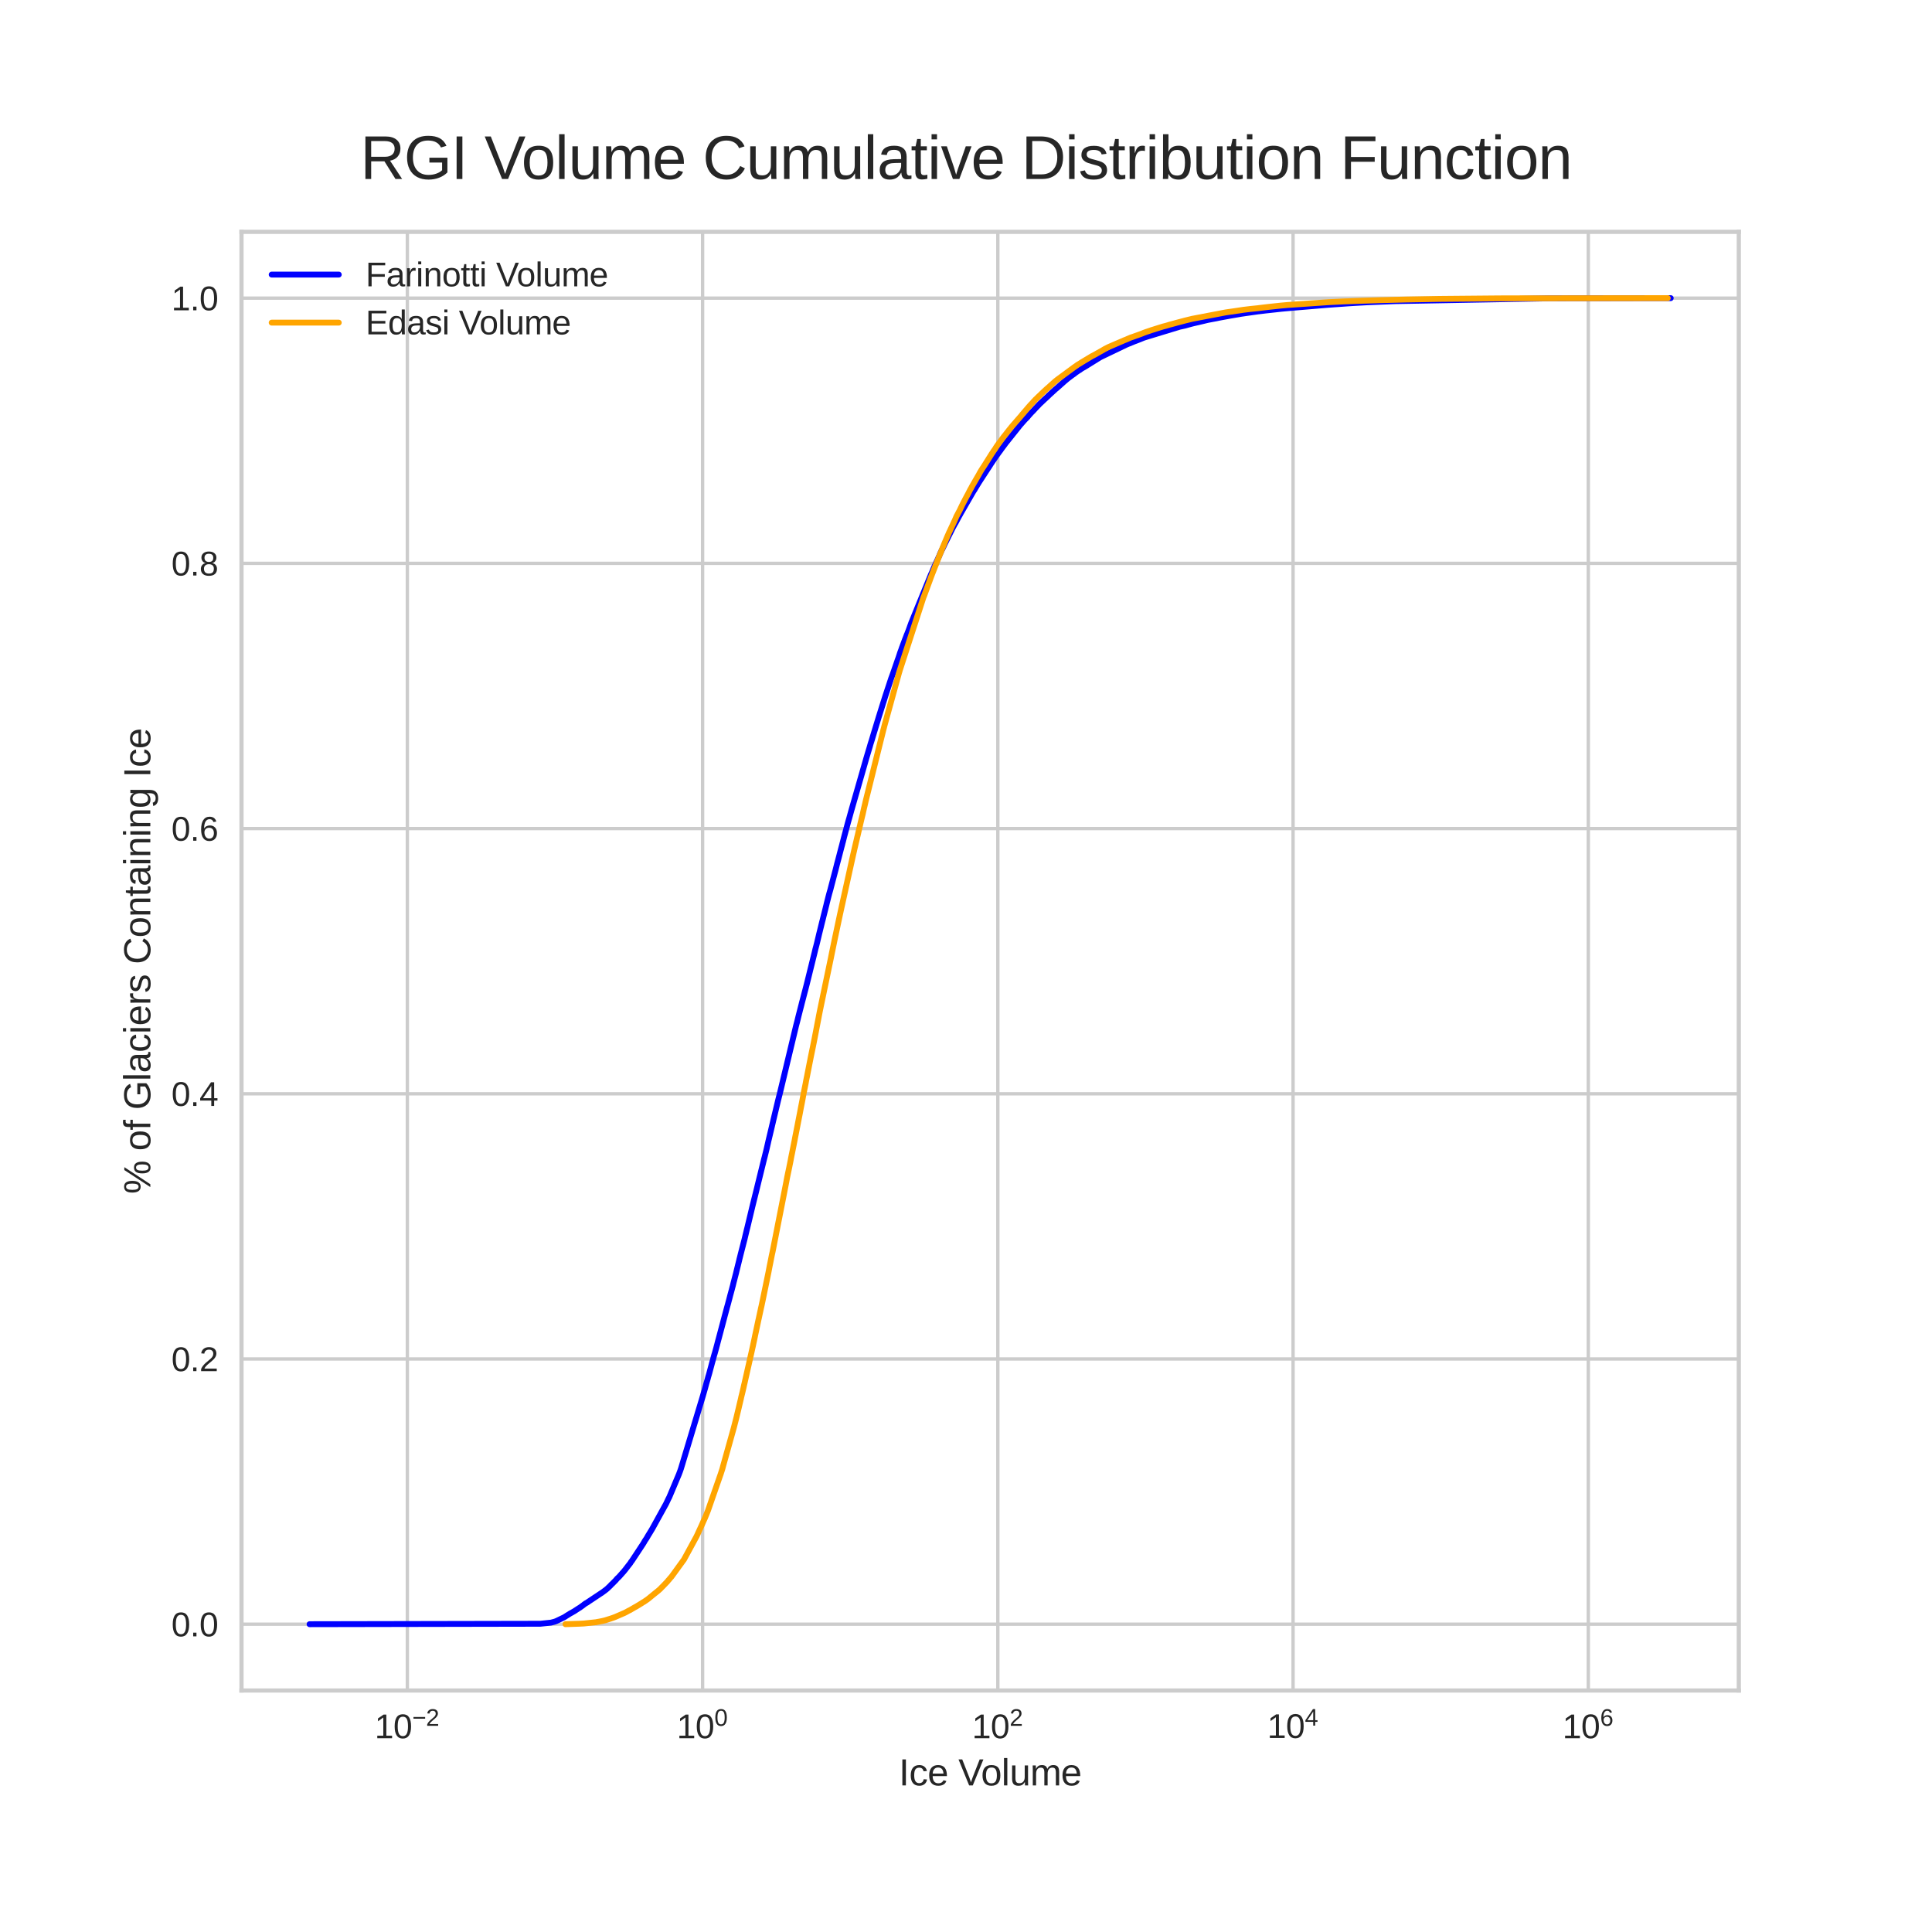 <?xml version="1.0" encoding="utf-8" standalone="no"?>
<!DOCTYPE svg PUBLIC "-//W3C//DTD SVG 1.1//EN"
  "http://www.w3.org/Graphics/SVG/1.1/DTD/svg11.dtd">
<svg xmlns:xlink="http://www.w3.org/1999/xlink" width="576pt" height="576pt" viewBox="0 0 576 576" xmlns="http://www.w3.org/2000/svg" version="1.1">
 <defs>
  <style type="text/css">*{stroke-linejoin: round; stroke-linecap: butt}</style>
 </defs>
 <g id="figure_1">
  <g id="patch_1">
   <path d="M 0 576 
L 576 576 
L 576 0 
L 0 0 
z
" style="fill: #ffffff"/>
  </g>
  <g id="axes_1">
   <g id="patch_2">
    <path d="M 72 504 
L 518.4 504 
L 518.4 69.12 
L 72 69.12 
z
" style="fill: #ffffff"/>
   </g>
   <g id="matplotlib.axis_1">
    <g id="xtick_1">
     <g id="line2d_1">
      <path d="M 121.45 504 
L 121.45 69.12 
" clip-path="url(#p14e6934f0b)" style="fill: none; stroke: #cccccc; stroke-linecap: round"/>
     </g>
     <g id="line2d_2"/>
     <g id="text_1">
      <!-- $\mathdefault{10^{-2}}$ -->
      <g style="fill: #262626" transform="translate(111.7 518.247)scale(0.1 -0.1)">
       <defs>
        <path id="LiberationSans-31" d="M 488 0 
L 488 478 
L 1609 478 
L 1609 3866 
L 616 3156 
L 616 3688 
L 1656 4403 
L 2175 4403 
L 2175 478 
L 3247 478 
L 3247 0 
L 488 0 
z
" transform="scale(0.016)"/>
        <path id="LiberationSans-30" d="M 3309 2203 
Q 3309 1100 2920 518 
Q 2531 -63 1772 -63 
Q 1013 -63 631 515 
Q 250 1094 250 2203 
Q 250 3338 620 3903 
Q 991 4469 1791 4469 
Q 2569 4469 2939 3897 
Q 3309 3325 3309 2203 
z
M 2738 2203 
Q 2738 3156 2517 3584 
Q 2297 4013 1791 4013 
Q 1272 4013 1045 3591 
Q 819 3169 819 2203 
Q 819 1266 1048 831 
Q 1278 397 1778 397 
Q 2275 397 2506 840 
Q 2738 1284 2738 2203 
z
" transform="scale(0.016)"/>
        <path id="LiberationSans-2212" d="M 316 1900 
L 316 2356 
L 3425 2356 
L 3425 1900 
L 316 1900 
z
" transform="scale(0.016)"/>
        <path id="LiberationSans-32" d="M 322 0 
L 322 397 
Q 481 763 711 1042 
Q 941 1322 1194 1548 
Q 1447 1775 1695 1969 
Q 1944 2163 2144 2356 
Q 2344 2550 2467 2762 
Q 2591 2975 2591 3244 
Q 2591 3606 2378 3806 
Q 2166 4006 1788 4006 
Q 1428 4006 1195 3811 
Q 963 3616 922 3263 
L 347 3316 
Q 409 3844 795 4156 
Q 1181 4469 1788 4469 
Q 2453 4469 2811 4155 
Q 3169 3841 3169 3263 
Q 3169 3006 3051 2753 
Q 2934 2500 2703 2247 
Q 2472 1994 1819 1463 
Q 1459 1169 1246 933 
Q 1034 697 941 478 
L 3238 478 
L 3238 0 
L 322 0 
z
" transform="scale(0.016)"/>
       </defs>
       <use xlink:href="#LiberationSans-31" transform="translate(0 0.141)"/>
       <use xlink:href="#LiberationSans-30" transform="translate(55.615 0.141)"/>
       <use xlink:href="#LiberationSans-2212" transform="translate(112.155 37.12)scale(0.7)"/>
       <use xlink:href="#LiberationSans-32" transform="translate(153.034 37.12)scale(0.7)"/>
      </g>
     </g>
    </g>
    <g id="xtick_2">
     <g id="line2d_3">
      <path d="M 209.47 504 
L 209.47 69.12 
" clip-path="url(#p14e6934f0b)" style="fill: none; stroke: #cccccc; stroke-linecap: round"/>
     </g>
     <g id="line2d_4"/>
     <g id="text_2">
      <!-- $\mathdefault{10^{0}}$ -->
      <g style="fill: #262626" transform="translate(201.77 518.247)scale(0.1 -0.1)">
       <use xlink:href="#LiberationSans-31" transform="translate(0 0.141)"/>
       <use xlink:href="#LiberationSans-30" transform="translate(55.615 0.141)"/>
       <use xlink:href="#LiberationSans-30" transform="translate(112.155 37.12)scale(0.7)"/>
      </g>
     </g>
    </g>
    <g id="xtick_3">
     <g id="line2d_5">
      <path d="M 297.491 504 
L 297.491 69.12 
" clip-path="url(#p14e6934f0b)" style="fill: none; stroke: #cccccc; stroke-linecap: round"/>
     </g>
     <g id="line2d_6"/>
     <g id="text_3">
      <!-- $\mathdefault{10^{2}}$ -->
      <g style="fill: #262626" transform="translate(289.791 518.247)scale(0.1 -0.1)">
       <use xlink:href="#LiberationSans-31" transform="translate(0 0.141)"/>
       <use xlink:href="#LiberationSans-30" transform="translate(55.615 0.141)"/>
       <use xlink:href="#LiberationSans-32" transform="translate(112.155 37.12)scale(0.7)"/>
      </g>
     </g>
    </g>
    <g id="xtick_4">
     <g id="line2d_7">
      <path d="M 385.511 504 
L 385.511 69.12 
" clip-path="url(#p14e6934f0b)" style="fill: none; stroke: #cccccc; stroke-linecap: round"/>
     </g>
     <g id="line2d_8"/>
     <g id="text_4">
      <!-- $\mathdefault{10^{4}}$ -->
      <g style="fill: #262626" transform="translate(377.811 518.247)scale(0.1 -0.1)">
       <defs>
        <path id="LiberationSans-34" d="M 2753 997 
L 2753 0 
L 2222 0 
L 2222 997 
L 147 997 
L 147 1434 
L 2163 4403 
L 2753 4403 
L 2753 1441 
L 3372 1441 
L 3372 997 
L 2753 997 
z
M 2222 3769 
Q 2216 3750 2134 3603 
Q 2053 3456 2013 3397 
L 884 1734 
L 716 1503 
L 666 1441 
L 2222 1441 
L 2222 3769 
z
" transform="scale(0.016)"/>
       </defs>
       <use xlink:href="#LiberationSans-31" transform="translate(0 0.863)"/>
       <use xlink:href="#LiberationSans-30" transform="translate(55.615 0.863)"/>
       <use xlink:href="#LiberationSans-34" transform="translate(112.155 37.842)scale(0.7)"/>
      </g>
     </g>
    </g>
    <g id="xtick_5">
     <g id="line2d_9">
      <path d="M 473.531 504 
L 473.531 69.12 
" clip-path="url(#p14e6934f0b)" style="fill: none; stroke: #cccccc; stroke-linecap: round"/>
     </g>
     <g id="line2d_10"/>
     <g id="text_5">
      <!-- $\mathdefault{10^{6}}$ -->
      <g style="fill: #262626" transform="translate(465.831 518.247)scale(0.1 -0.1)">
       <defs>
        <path id="LiberationSans-36" d="M 3278 1441 
Q 3278 744 2900 340 
Q 2522 -63 1856 -63 
Q 1113 -63 719 490 
Q 325 1044 325 2100 
Q 325 3244 734 3856 
Q 1144 4469 1900 4469 
Q 2897 4469 3156 3572 
L 2619 3475 
Q 2453 4013 1894 4013 
Q 1413 4013 1148 3564 
Q 884 3116 884 2266 
Q 1038 2550 1316 2698 
Q 1594 2847 1953 2847 
Q 2563 2847 2920 2465 
Q 3278 2084 3278 1441 
z
M 2706 1416 
Q 2706 1894 2472 2153 
Q 2238 2413 1819 2413 
Q 1425 2413 1183 2183 
Q 941 1953 941 1550 
Q 941 1041 1192 716 
Q 1444 391 1838 391 
Q 2244 391 2475 664 
Q 2706 938 2706 1416 
z
" transform="scale(0.016)"/>
       </defs>
       <use xlink:href="#LiberationSans-31" transform="translate(0 0.141)"/>
       <use xlink:href="#LiberationSans-30" transform="translate(55.615 0.141)"/>
       <use xlink:href="#LiberationSans-36" transform="translate(112.155 37.12)scale(0.7)"/>
      </g>
     </g>
    </g>
    <g id="text_6">
     <!-- Ice Volume -->
     <g style="fill: #262626" transform="translate(267.99 532.293)scale(0.11 -0.11)">
      <defs>
       <path id="LiberationSans-49" d="M 591 0 
L 591 4403 
L 1188 4403 
L 1188 0 
L 591 0 
z
" transform="scale(0.016)"/>
       <path id="LiberationSans-63" d="M 859 1706 
Q 859 1031 1071 706 
Q 1284 381 1713 381 
Q 2013 381 2214 543 
Q 2416 706 2463 1044 
L 3031 1006 
Q 2966 519 2616 228 
Q 2266 -63 1728 -63 
Q 1019 -63 645 385 
Q 272 834 272 1694 
Q 272 2547 647 2995 
Q 1022 3444 1722 3444 
Q 2241 3444 2583 3175 
Q 2925 2906 3013 2434 
L 2434 2391 
Q 2391 2672 2212 2837 
Q 2034 3003 1706 3003 
Q 1259 3003 1059 2706 
Q 859 2409 859 1706 
z
" transform="scale(0.016)"/>
       <path id="LiberationSans-65" d="M 863 1572 
Q 863 991 1103 675 
Q 1344 359 1806 359 
Q 2172 359 2392 506 
Q 2613 653 2691 878 
L 3184 738 
Q 2881 -63 1806 -63 
Q 1056 -63 664 384 
Q 272 831 272 1713 
Q 272 2550 664 2997 
Q 1056 3444 1784 3444 
Q 3275 3444 3275 1647 
L 3275 1572 
L 863 1572 
z
M 2694 2003 
Q 2647 2538 2422 2783 
Q 2197 3028 1775 3028 
Q 1366 3028 1127 2754 
Q 888 2481 869 2003 
L 2694 2003 
z
" transform="scale(0.016)"/>
       <path id="LiberationSans-20" transform="scale(0.016)"/>
       <path id="LiberationSans-56" d="M 2444 0 
L 1825 0 
L 28 4403 
L 656 4403 
L 1875 1303 
L 2138 525 
L 2400 1303 
L 3613 4403 
L 4241 4403 
L 2444 0 
z
" transform="scale(0.016)"/>
       <path id="LiberationSans-6f" d="M 3291 1694 
Q 3291 806 2900 371 
Q 2509 -63 1766 -63 
Q 1025 -63 647 389 
Q 269 841 269 1694 
Q 269 3444 1784 3444 
Q 2559 3444 2925 3017 
Q 3291 2591 3291 1694 
z
M 2700 1694 
Q 2700 2394 2492 2711 
Q 2284 3028 1794 3028 
Q 1300 3028 1079 2704 
Q 859 2381 859 1694 
Q 859 1025 1076 689 
Q 1294 353 1759 353 
Q 2266 353 2483 678 
Q 2700 1003 2700 1694 
z
" transform="scale(0.016)"/>
       <path id="LiberationSans-6c" d="M 431 0 
L 431 4638 
L 994 4638 
L 994 0 
L 431 0 
z
" transform="scale(0.016)"/>
       <path id="LiberationSans-75" d="M 981 3381 
L 981 1238 
Q 981 903 1047 718 
Q 1113 534 1256 453 
Q 1400 372 1678 372 
Q 2084 372 2318 650 
Q 2553 928 2553 1422 
L 2553 3381 
L 3116 3381 
L 3116 722 
Q 3116 131 3134 0 
L 2603 0 
Q 2600 16 2597 84 
Q 2594 153 2589 242 
Q 2584 331 2578 578 
L 2569 578 
Q 2375 228 2120 82 
Q 1866 -63 1488 -63 
Q 931 -63 673 214 
Q 416 491 416 1128 
L 416 3381 
L 981 3381 
z
" transform="scale(0.016)"/>
       <path id="LiberationSans-6d" d="M 2400 0 
L 2400 2144 
Q 2400 2634 2265 2821 
Q 2131 3009 1781 3009 
Q 1422 3009 1212 2734 
Q 1003 2459 1003 1959 
L 1003 0 
L 444 0 
L 444 2659 
Q 444 3250 425 3381 
L 956 3381 
Q 959 3366 962 3297 
Q 966 3228 970 3139 
Q 975 3050 981 2803 
L 991 2803 
Q 1172 3163 1406 3303 
Q 1641 3444 1978 3444 
Q 2363 3444 2586 3291 
Q 2809 3138 2897 2803 
L 2906 2803 
Q 3081 3144 3329 3294 
Q 3578 3444 3931 3444 
Q 4444 3444 4676 3166 
Q 4909 2888 4909 2253 
L 4909 0 
L 4353 0 
L 4353 2144 
Q 4353 2634 4218 2821 
Q 4084 3009 3734 3009 
Q 3366 3009 3161 2736 
Q 2956 2463 2956 1959 
L 2956 0 
L 2400 0 
z
" transform="scale(0.016)"/>
      </defs>
      <use xlink:href="#LiberationSans-49"/>
      <use xlink:href="#LiberationSans-63" x="27.783"/>
      <use xlink:href="#LiberationSans-65" x="77.783"/>
      <use xlink:href="#LiberationSans-20" x="133.398"/>
      <use xlink:href="#LiberationSans-56" x="161.182"/>
      <use xlink:href="#LiberationSans-6f" x="222.381"/>
      <use xlink:href="#LiberationSans-6c" x="277.996"/>
      <use xlink:href="#LiberationSans-75" x="300.213"/>
      <use xlink:href="#LiberationSans-6d" x="355.828"/>
      <use xlink:href="#LiberationSans-65" x="439.129"/>
     </g>
    </g>
   </g>
   <g id="matplotlib.axis_2">
    <g id="ytick_1">
     <g id="line2d_11">
      <path d="M 72 484.233 
L 518.4 484.233 
" clip-path="url(#p14e6934f0b)" style="fill: none; stroke: #cccccc; stroke-linecap: round"/>
     </g>
     <g id="line2d_12"/>
     <g id="text_7">
      <!-- 0.0 -->
      <g style="fill: #262626" transform="translate(51.1 487.856)scale(0.1 -0.1)">
       <defs>
        <path id="LiberationSans-2e" d="M 584 0 
L 584 684 
L 1194 684 
L 1194 0 
L 584 0 
z
" transform="scale(0.016)"/>
       </defs>
       <use xlink:href="#LiberationSans-30"/>
       <use xlink:href="#LiberationSans-2e" x="55.615"/>
       <use xlink:href="#LiberationSans-30" x="83.398"/>
      </g>
     </g>
    </g>
    <g id="ytick_2">
     <g id="line2d_13">
      <path d="M 72 405.164 
L 518.4 405.164 
" clip-path="url(#p14e6934f0b)" style="fill: none; stroke: #cccccc; stroke-linecap: round"/>
     </g>
     <g id="line2d_14"/>
     <g id="text_8">
      <!-- 0.2 -->
      <g style="fill: #262626" transform="translate(51.1 408.787)scale(0.1 -0.1)">
       <use xlink:href="#LiberationSans-30"/>
       <use xlink:href="#LiberationSans-2e" x="55.615"/>
       <use xlink:href="#LiberationSans-32" x="83.398"/>
      </g>
     </g>
    </g>
    <g id="ytick_3">
     <g id="line2d_15">
      <path d="M 72 326.095 
L 518.4 326.095 
" clip-path="url(#p14e6934f0b)" style="fill: none; stroke: #cccccc; stroke-linecap: round"/>
     </g>
     <g id="line2d_16"/>
     <g id="text_9">
      <!-- 0.4 -->
      <g style="fill: #262626" transform="translate(51.1 329.718)scale(0.1 -0.1)">
       <use xlink:href="#LiberationSans-30"/>
       <use xlink:href="#LiberationSans-2e" x="55.615"/>
       <use xlink:href="#LiberationSans-34" x="83.398"/>
      </g>
     </g>
    </g>
    <g id="ytick_4">
     <g id="line2d_17">
      <path d="M 72 247.025 
L 518.4 247.025 
" clip-path="url(#p14e6934f0b)" style="fill: none; stroke: #cccccc; stroke-linecap: round"/>
     </g>
     <g id="line2d_18"/>
     <g id="text_10">
      <!-- 0.6 -->
      <g style="fill: #262626" transform="translate(51.1 250.649)scale(0.1 -0.1)">
       <use xlink:href="#LiberationSans-30"/>
       <use xlink:href="#LiberationSans-2e" x="55.615"/>
       <use xlink:href="#LiberationSans-36" x="83.398"/>
      </g>
     </g>
    </g>
    <g id="ytick_5">
     <g id="line2d_19">
      <path d="M 72 167.956 
L 518.4 167.956 
" clip-path="url(#p14e6934f0b)" style="fill: none; stroke: #cccccc; stroke-linecap: round"/>
     </g>
     <g id="line2d_20"/>
     <g id="text_11">
      <!-- 0.8 -->
      <g style="fill: #262626" transform="translate(51.1 171.58)scale(0.1 -0.1)">
       <defs>
        <path id="LiberationSans-38" d="M 3281 1228 
Q 3281 619 2893 278 
Q 2506 -63 1781 -63 
Q 1075 -63 676 271 
Q 278 606 278 1222 
Q 278 1653 525 1947 
Q 772 2241 1156 2303 
L 1156 2316 
Q 797 2400 589 2681 
Q 381 2963 381 3341 
Q 381 3844 757 4156 
Q 1134 4469 1769 4469 
Q 2419 4469 2795 4162 
Q 3172 3856 3172 3334 
Q 3172 2956 2962 2675 
Q 2753 2394 2391 2322 
L 2391 2309 
Q 2813 2241 3047 1952 
Q 3281 1663 3281 1228 
z
M 2588 3303 
Q 2588 4050 1769 4050 
Q 1372 4050 1164 3862 
Q 956 3675 956 3303 
Q 956 2925 1170 2726 
Q 1384 2528 1775 2528 
Q 2172 2528 2380 2711 
Q 2588 2894 2588 3303 
z
M 2697 1281 
Q 2697 1691 2453 1898 
Q 2209 2106 1769 2106 
Q 1341 2106 1100 1882 
Q 859 1659 859 1269 
Q 859 359 1788 359 
Q 2247 359 2472 579 
Q 2697 800 2697 1281 
z
" transform="scale(0.016)"/>
       </defs>
       <use xlink:href="#LiberationSans-30"/>
       <use xlink:href="#LiberationSans-2e" x="55.615"/>
       <use xlink:href="#LiberationSans-38" x="83.398"/>
      </g>
     </g>
    </g>
    <g id="ytick_6">
     <g id="line2d_21">
      <path d="M 72 88.887 
L 518.4 88.887 
" clip-path="url(#p14e6934f0b)" style="fill: none; stroke: #cccccc; stroke-linecap: round"/>
     </g>
     <g id="line2d_22"/>
     <g id="text_12">
      <!-- 1.0 -->
      <g style="fill: #262626" transform="translate(51.1 92.511)scale(0.1 -0.1)">
       <use xlink:href="#LiberationSans-31"/>
       <use xlink:href="#LiberationSans-2e" x="55.615"/>
       <use xlink:href="#LiberationSans-30" x="83.398"/>
      </g>
     </g>
    </g>
    <g id="text_13">
     <!-- % of Glaciers Containing Ice -->
     <g style="fill: #262626" transform="translate(44.818 355.951)rotate(-90)scale(0.11 -0.11)">
      <defs>
       <path id="LiberationSans-25" d="M 5463 1356 
Q 5463 684 5209 323 
Q 4956 -38 4463 -38 
Q 3975 -38 3726 314 
Q 3478 666 3478 1356 
Q 3478 2069 3717 2417 
Q 3956 2766 4475 2766 
Q 4988 2766 5225 2408 
Q 5463 2050 5463 1356 
z
M 1647 0 
L 1163 0 
L 4044 4403 
L 4534 4403 
L 1647 0 
z
M 1231 4441 
Q 1728 4441 1968 4091 
Q 2209 3741 2209 3047 
Q 2209 2369 1961 2003 
Q 1713 1638 1219 1638 
Q 725 1638 476 2000 
Q 228 2363 228 3047 
Q 228 3744 468 4092 
Q 709 4441 1231 4441 
z
M 5000 1356 
Q 5000 1916 4879 2167 
Q 4759 2419 4475 2419 
Q 4191 2419 4064 2172 
Q 3938 1925 3938 1356 
Q 3938 822 4061 564 
Q 4184 306 4469 306 
Q 4744 306 4872 567 
Q 5000 828 5000 1356 
z
M 1750 3047 
Q 1750 3597 1631 3850 
Q 1513 4103 1231 4103 
Q 938 4103 813 3854 
Q 688 3606 688 3047 
Q 688 2506 813 2248 
Q 938 1991 1225 1991 
Q 1497 1991 1623 2253 
Q 1750 2516 1750 3047 
z
" transform="scale(0.016)"/>
       <path id="LiberationSans-66" d="M 1128 2972 
L 1128 0 
L 566 0 
L 566 2972 
L 91 2972 
L 91 3381 
L 566 3381 
L 566 3763 
Q 566 4225 769 4428 
Q 972 4631 1391 4631 
Q 1625 4631 1788 4594 
L 1788 4166 
Q 1647 4191 1538 4191 
Q 1322 4191 1225 4081 
Q 1128 3972 1128 3684 
L 1128 3381 
L 1788 3381 
L 1788 2972 
L 1128 2972 
z
" transform="scale(0.016)"/>
       <path id="LiberationSans-47" d="M 322 2222 
Q 322 3294 897 3881 
Q 1472 4469 2513 4469 
Q 3244 4469 3700 4222 
Q 4156 3975 4403 3431 
L 3834 3263 
Q 3647 3638 3317 3809 
Q 2988 3981 2497 3981 
Q 1734 3981 1331 3520 
Q 928 3059 928 2222 
Q 928 1388 1356 905 
Q 1784 422 2541 422 
Q 2972 422 3345 553 
Q 3719 684 3950 909 
L 3950 1703 
L 2634 1703 
L 2634 2203 
L 4500 2203 
L 4500 684 
Q 4150 328 3642 132 
Q 3134 -63 2541 -63 
Q 1850 -63 1350 212 
Q 850 488 586 1005 
Q 322 1522 322 2222 
z
" transform="scale(0.016)"/>
       <path id="LiberationSans-61" d="M 1294 -63 
Q 784 -63 528 206 
Q 272 475 272 944 
Q 272 1469 617 1750 
Q 963 2031 1731 2050 
L 2491 2063 
L 2491 2247 
Q 2491 2659 2316 2837 
Q 2141 3016 1766 3016 
Q 1388 3016 1216 2887 
Q 1044 2759 1009 2478 
L 422 2531 
Q 566 3444 1778 3444 
Q 2416 3444 2737 3151 
Q 3059 2859 3059 2306 
L 3059 850 
Q 3059 600 3125 473 
Q 3191 347 3375 347 
Q 3456 347 3559 369 
L 3559 19 
Q 3347 -31 3125 -31 
Q 2813 -31 2670 133 
Q 2528 297 2509 647 
L 2491 647 
Q 2275 259 1989 98 
Q 1703 -63 1294 -63 
z
M 1422 359 
Q 1731 359 1972 500 
Q 2213 641 2352 886 
Q 2491 1131 2491 1391 
L 2491 1669 
L 1875 1656 
Q 1478 1650 1273 1575 
Q 1069 1500 959 1344 
Q 850 1188 850 934 
Q 850 659 998 509 
Q 1147 359 1422 359 
z
" transform="scale(0.016)"/>
       <path id="LiberationSans-69" d="M 428 4100 
L 428 4638 
L 991 4638 
L 991 4100 
L 428 4100 
z
M 428 0 
L 428 3381 
L 991 3381 
L 991 0 
L 428 0 
z
" transform="scale(0.016)"/>
       <path id="LiberationSans-72" d="M 444 0 
L 444 2594 
Q 444 2950 425 3381 
L 956 3381 
Q 981 2806 981 2691 
L 994 2691 
Q 1128 3125 1303 3284 
Q 1478 3444 1797 3444 
Q 1909 3444 2025 3413 
L 2025 2897 
Q 1913 2928 1725 2928 
Q 1375 2928 1190 2626 
Q 1006 2325 1006 1763 
L 1006 0 
L 444 0 
z
" transform="scale(0.016)"/>
       <path id="LiberationSans-73" d="M 2969 934 
Q 2969 456 2608 196 
Q 2247 -63 1597 -63 
Q 966 -63 623 145 
Q 281 353 178 794 
L 675 891 
Q 747 619 972 492 
Q 1197 366 1597 366 
Q 2025 366 2223 497 
Q 2422 628 2422 891 
Q 2422 1091 2284 1216 
Q 2147 1341 1841 1422 
L 1438 1528 
Q 953 1653 748 1773 
Q 544 1894 428 2066 
Q 313 2238 313 2488 
Q 313 2950 642 3192 
Q 972 3434 1603 3434 
Q 2163 3434 2492 3237 
Q 2822 3041 2909 2606 
L 2403 2544 
Q 2356 2769 2151 2889 
Q 1947 3009 1603 3009 
Q 1222 3009 1040 2893 
Q 859 2778 859 2544 
Q 859 2400 934 2306 
Q 1009 2213 1156 2147 
Q 1303 2081 1775 1966 
Q 2222 1853 2419 1758 
Q 2616 1663 2730 1547 
Q 2844 1431 2906 1279 
Q 2969 1128 2969 934 
z
" transform="scale(0.016)"/>
       <path id="LiberationSans-43" d="M 2475 3981 
Q 1744 3981 1337 3511 
Q 931 3041 931 2222 
Q 931 1413 1354 920 
Q 1778 428 2500 428 
Q 3425 428 3891 1344 
L 4378 1100 
Q 4106 531 3614 234 
Q 3122 -63 2472 -63 
Q 1806 -63 1320 214 
Q 834 491 579 1005 
Q 325 1519 325 2222 
Q 325 3275 894 3872 
Q 1463 4469 2469 4469 
Q 3172 4469 3644 4194 
Q 4116 3919 4338 3378 
L 3772 3191 
Q 3619 3575 3280 3778 
Q 2941 3981 2475 3981 
z
" transform="scale(0.016)"/>
       <path id="LiberationSans-6e" d="M 2578 0 
L 2578 2144 
Q 2578 2478 2512 2662 
Q 2447 2847 2303 2928 
Q 2159 3009 1881 3009 
Q 1475 3009 1240 2731 
Q 1006 2453 1006 1959 
L 1006 0 
L 444 0 
L 444 2659 
Q 444 3250 425 3381 
L 956 3381 
Q 959 3366 962 3297 
Q 966 3228 970 3139 
Q 975 3050 981 2803 
L 991 2803 
Q 1184 3153 1439 3298 
Q 1694 3444 2072 3444 
Q 2628 3444 2886 3167 
Q 3144 2891 3144 2253 
L 3144 0 
L 2578 0 
z
" transform="scale(0.016)"/>
       <path id="LiberationSans-74" d="M 1731 25 
Q 1453 -50 1163 -50 
Q 488 -50 488 716 
L 488 2972 
L 97 2972 
L 97 3381 
L 509 3381 
L 675 4138 
L 1050 4138 
L 1050 3381 
L 1675 3381 
L 1675 2972 
L 1050 2972 
L 1050 838 
Q 1050 594 1129 495 
Q 1209 397 1406 397 
Q 1519 397 1731 441 
L 1731 25 
z
" transform="scale(0.016)"/>
       <path id="LiberationSans-67" d="M 1713 -1328 
Q 1159 -1328 831 -1111 
Q 503 -894 409 -494 
L 975 -413 
Q 1031 -647 1223 -773 
Q 1416 -900 1728 -900 
Q 2569 -900 2569 84 
L 2569 628 
L 2563 628 
Q 2403 303 2125 139 
Q 1847 -25 1475 -25 
Q 853 -25 561 387 
Q 269 800 269 1684 
Q 269 2581 583 3007 
Q 897 3434 1538 3434 
Q 1897 3434 2161 3270 
Q 2425 3106 2569 2803 
L 2575 2803 
Q 2575 2897 2587 3128 
Q 2600 3359 2613 3381 
L 3147 3381 
Q 3128 3213 3128 2681 
L 3128 97 
Q 3128 -1328 1713 -1328 
z
M 2569 1691 
Q 2569 2103 2456 2401 
Q 2344 2700 2139 2858 
Q 1934 3016 1675 3016 
Q 1244 3016 1047 2703 
Q 850 2391 850 1691 
Q 850 997 1034 694 
Q 1219 391 1666 391 
Q 1931 391 2137 547 
Q 2344 703 2456 995 
Q 2569 1288 2569 1691 
z
" transform="scale(0.016)"/>
      </defs>
      <use xlink:href="#LiberationSans-25"/>
      <use xlink:href="#LiberationSans-20" x="88.916"/>
      <use xlink:href="#LiberationSans-6f" x="116.699"/>
      <use xlink:href="#LiberationSans-66" x="172.314"/>
      <use xlink:href="#LiberationSans-20" x="200.098"/>
      <use xlink:href="#LiberationSans-47" x="227.881"/>
      <use xlink:href="#LiberationSans-6c" x="305.664"/>
      <use xlink:href="#LiberationSans-61" x="327.881"/>
      <use xlink:href="#LiberationSans-63" x="383.496"/>
      <use xlink:href="#LiberationSans-69" x="433.496"/>
      <use xlink:href="#LiberationSans-65" x="455.713"/>
      <use xlink:href="#LiberationSans-72" x="511.328"/>
      <use xlink:href="#LiberationSans-73" x="544.629"/>
      <use xlink:href="#LiberationSans-20" x="594.629"/>
      <use xlink:href="#LiberationSans-43" x="622.412"/>
      <use xlink:href="#LiberationSans-6f" x="694.629"/>
      <use xlink:href="#LiberationSans-6e" x="750.244"/>
      <use xlink:href="#LiberationSans-74" x="805.859"/>
      <use xlink:href="#LiberationSans-61" x="833.643"/>
      <use xlink:href="#LiberationSans-69" x="889.258"/>
      <use xlink:href="#LiberationSans-6e" x="911.475"/>
      <use xlink:href="#LiberationSans-69" x="967.09"/>
      <use xlink:href="#LiberationSans-6e" x="989.307"/>
      <use xlink:href="#LiberationSans-67" x="1044.922"/>
      <use xlink:href="#LiberationSans-20" x="1100.537"/>
      <use xlink:href="#LiberationSans-49" x="1128.32"/>
      <use xlink:href="#LiberationSans-63" x="1156.104"/>
      <use xlink:href="#LiberationSans-65" x="1206.104"/>
     </g>
    </g>
   </g>
   <g id="line2d_23">
    <path d="M 92.291 484.233 
L 161.072 484.101 
L 164.248 483.772 
L 165.261 483.512 
L 165.789 483.328 
L 168.221 482.161 
L 168.353 482.071 
L 168.568 481.932 
L 168.93 481.701 
L 170.054 481.002 
L 170.433 480.806 
L 170.674 480.664 
L 171.242 480.336 
L 172.449 479.543 
L 172.639 479.428 
L 172.899 479.275 
L 173.01 479.187 
L 173.882 478.565 
L 174.137 478.354 
L 174.528 478.076 
L 174.64 477.999 
L 174.989 477.819 
L 175.145 477.703 
L 175.42 477.538 
L 175.528 477.437 
L 175.916 477.191 
L 179.503 474.803 
L 179.651 474.705 
L 179.939 474.491 
L 180.71 473.911 
L 180.9 473.751 
L 181.024 473.652 
L 182.04 472.682 
L 182.173 472.496 
L 182.471 472.241 
L 183.529 471.175 
L 184.01 470.612 
L 184.201 470.434 
L 184.551 470.104 
L 184.826 469.798 
L 185.717 468.787 
L 185.863 468.642 
L 185.981 468.489 
L 186.345 468.053 
L 187.015 467.185 
L 187.165 466.992 
L 187.317 466.787 
L 187.775 466.213 
L 187.931 466.003 
L 188.063 465.785 
L 188.186 465.587 
L 188.414 465.308 
L 191.678 460.36 
L 191.944 459.925 
L 192.3 459.303 
L 192.418 459.134 
L 192.775 458.61 
L 192.876 458.423 
L 193.419 457.494 
L 193.539 457.322 
L 194.373 455.94 
L 194.491 455.738 
L 198.504 448.466 
L 198.676 448.137 
L 198.83 447.805 
L 199.277 446.859 
L 199.403 446.624 
L 199.542 446.352 
L 202.426 439.505 
L 202.55 439.164 
L 202.731 438.693 
L 203.045 437.777 
L 209.325 416.937 
L 209.496 416.359 
L 210.028 414.521 
L 210.158 414.06 
L 210.645 412.268 
L 210.694 412.106 
L 210.831 411.646 
L 210.893 411.453 
L 211.043 410.897 
L 211.085 410.718 
L 211.2 410.297 
L 211.28 410.057 
L 211.436 409.516 
L 211.517 409.231 
L 211.634 408.78 
L 211.953 407.599 
L 212.086 407.109 
L 212.22 406.595 
L 212.563 405.362 
L 212.62 405.166 
L 212.811 404.426 
L 213.006 403.738 
L 213.081 403.526 
L 213.445 402.205 
L 213.514 401.974 
L 213.682 401.311 
L 213.74 401.122 
L 213.942 400.331 
L 213.995 400.128 
L 214.188 399.396 
L 214.268 399.113 
L 215.889 393.011 
L 216.042 392.42 
L 216.298 391.477 
L 216.457 390.868 
L 216.811 389.566 
L 216.87 389.356 
L 216.986 388.94 
L 217.052 388.7 
L 217.553 386.806 
L 217.676 386.311 
L 218.176 384.484 
L 218.366 383.755 
L 218.48 383.339 
L 218.681 382.493 
L 219.473 379.44 
L 219.565 379.038 
L 220.401 375.653 
L 220.455 375.387 
L 220.586 374.896 
L 220.668 374.567 
L 220.817 373.956 
L 220.854 373.817 
L 221.831 370.012 
L 221.911 369.716 
L 222.039 369.186 
L 222.21 368.458 
L 222.645 366.649 
L 222.679 366.502 
L 222.795 366.062 
L 224.322 359.677 
L 224.44 359.2 
L 225.735 353.99 
L 225.78 353.777 
L 227.021 348.726 
L 227.271 347.715 
L 227.855 345.352 
L 227.939 345.046 
L 228.348 343.402 
L 228.487 342.84 
L 228.593 342.396 
L 228.992 340.637 
L 229.08 340.244 
L 230.021 336.292 
L 230.338 334.948 
L 230.532 334.105 
L 231.81 328.761 
L 231.949 328.178 
L 232.3 326.78 
L 232.506 325.974 
L 237.2 306.4 
L 237.25 306.169 
L 237.416 305.525 
L 237.645 304.659 
L 237.797 304.055 
L 238.081 302.883 
L 238.975 299.405 
L 239.011 299.239 
L 239.494 297.412 
L 239.667 296.728 
L 239.77 296.341 
L 240.128 294.977 
L 240.542 293.368 
L 242.89 283.876 
L 243.046 283.199 
L 243.117 282.904 
L 243.319 282.157 
L 243.561 281.223 
L 244.062 279.111 
L 244.111 278.908 
L 244.19 278.559 
L 244.438 277.577 
L 245.072 274.996 
L 245.228 274.394 
L 245.267 274.259 
L 245.621 272.811 
L 245.684 272.58 
L 246.018 271.239 
L 246.069 271.046 
L 246.229 270.378 
L 246.349 269.916 
L 246.536 269.114 
L 246.817 268.017 
L 246.956 267.456 
L 247.252 266.336 
L 247.585 265.186 
L 247.71 264.682 
L 248.92 260.077 
L 249.04 259.634 
L 249.171 259.124 
L 249.427 258.104 
L 249.571 257.519 
L 249.642 257.271 
L 249.794 256.699 
L 249.881 256.382 
L 250.232 255.033 
L 250.665 253.36 
L 250.888 252.521 
L 251.049 251.931 
L 251.241 251.153 
L 251.289 251.006 
L 251.585 249.834 
L 251.667 249.511 
L 251.782 249.081 
L 252.671 245.75 
L 252.929 244.819 
L 253.05 244.39 
L 253.165 244.009 
L 253.81 241.664 
L 257.974 227.148 
L 258.035 226.935 
L 258.163 226.487 
L 258.266 226.121 
L 259.339 222.53 
L 259.456 222.101 
L 259.656 221.442 
L 259.784 221.044 
L 259.924 220.605 
L 260.209 219.646 
L 260.376 219.083 
L 261.962 213.874 
L 261.999 213.74 
L 262.136 213.32 
L 263.378 209.344 
L 263.454 209.119 
L 263.608 208.623 
L 263.874 207.777 
L 263.988 207.418 
L 265.625 202.466 
L 265.723 202.163 
L 265.878 201.756 
L 266.062 201.252 
L 266.19 200.899 
L 266.579 199.793 
L 267.519 197.076 
L 267.575 196.892 
L 267.72 196.507 
L 267.838 196.181 
L 268.152 195.238 
L 268.316 194.711 
L 268.493 194.223 
L 268.648 193.81 
L 268.733 193.59 
L 268.888 193.109 
L 268.982 192.884 
L 269.18 192.331 
L 269.244 192.155 
L 269.368 191.834 
L 269.527 191.414 
L 269.843 190.561 
L 269.972 190.236 
L 270.09 189.937 
L 270.286 189.403 
L 270.397 189.124 
L 270.476 188.959 
L 270.602 188.635 
L 270.814 188.097 
L 271.078 187.381 
L 271.2 187.048 
L 271.311 186.715 
L 271.442 186.361 
L 271.681 185.692 
L 277.555 171.271 
L 277.645 171.068 
L 277.804 170.736 
L 277.963 170.378 
L 278.271 169.607 
L 278.474 169.143 
L 278.617 168.822 
L 279.41 167.081 
L 279.531 166.815 
L 279.882 166.033 
L 280.205 165.274 
L 280.288 165.087 
L 280.477 164.63 
L 281.084 163.393 
L 281.351 162.852 
L 281.486 162.562 
L 281.6 162.303 
L 284.057 157.361 
L 284.189 157.128 
L 284.514 156.519 
L 284.659 156.247 
L 284.85 155.966 
L 284.962 155.757 
L 285.532 154.678 
L 285.636 154.477 
L 286.029 153.759 
L 286.167 153.532 
L 286.393 153.101 
L 290.229 146.463 
L 290.343 146.305 
L 290.504 146.056 
L 290.613 145.887 
L 290.746 145.657 
L 290.82 145.529 
L 291.27 144.79 
L 291.357 144.637 
L 291.826 143.874 
L 291.938 143.696 
L 294.392 139.919 
L 294.505 139.748 
L 294.795 139.317 
L 294.937 139.109 
L 295.333 138.464 
L 295.922 137.59 
L 296.049 137.405 
L 296.429 136.84 
L 296.584 136.618 
L 296.944 136.077 
L 297.114 135.842 
L 298.051 134.556 
L 298.157 134.422 
L 298.597 133.8 
L 298.695 133.668 
L 299.107 133.123 
L 299.239 132.941 
L 299.367 132.784 
L 299.79 132.193 
L 304.014 126.903 
L 304.134 126.755 
L 304.28 126.586 
L 304.412 126.439 
L 304.561 126.27 
L 305.329 125.399 
L 305.516 125.194 
L 305.652 125.039 
L 305.871 124.841 
L 306.054 124.643 
L 306.184 124.515 
L 306.358 124.339 
L 306.507 124.128 
L 306.71 123.889 
L 307.529 122.975 
L 307.694 122.825 
L 307.821 122.695 
L 308.039 122.475 
L 308.85 121.588 
L 309.113 121.339 
L 309.289 121.139 
L 309.463 120.955 
L 309.635 120.792 
L 309.748 120.651 
L 310.041 120.35 
L 310.171 120.238 
L 310.966 119.495 
L 311.271 119.194 
L 312.25 118.303 
L 312.365 118.191 
L 312.538 118.027 
L 312.677 117.875 
L 314.544 116.167 
L 314.675 116.04 
L 314.796 115.941 
L 315.049 115.745 
L 317.319 113.716 
L 317.429 113.622 
L 317.793 113.325 
L 317.915 113.215 
L 318.098 113.068 
L 318.291 112.901 
L 318.697 112.584 
L 318.847 112.483 
L 319.12 112.266 
L 319.269 112.16 
L 319.782 111.777 
L 320.239 111.47 
L 320.46 111.289 
L 320.634 111.149 
L 320.856 110.98 
L 321.082 110.832 
L 321.509 110.542 
L 321.637 110.452 
L 321.907 110.311 
L 322.146 110.131 
L 322.31 110.006 
L 322.57 109.837 
L 322.777 109.713 
L 323.189 109.494 
L 323.393 109.37 
L 324.139 108.927 
L 324.316 108.792 
L 324.727 108.56 
L 325.083 108.326 
L 325.259 108.225 
L 326.227 107.619 
L 326.856 107.239 
L 326.972 107.151 
L 327.435 106.873 
L 327.951 106.553 
L 328.256 106.39 
L 335.761 102.787 
L 336.283 102.565 
L 337.776 101.963 
L 338.159 101.798 
L 338.312 101.746 
L 338.799 101.567 
L 339.193 101.413 
L 339.594 101.253 
L 339.717 101.214 
L 340.847 100.748 
L 340.973 100.699 
L 341.511 100.521 
L 351.697 97.415 
L 353.262 97.077 
L 353.541 97 
L 354.177 96.819 
L 355.212 96.538 
L 355.783 96.393 
L 357.504 96 
L 360.092 95.38 
L 361.144 95.182 
L 361.339 95.143 
L 362.325 94.962 
L 362.594 94.912 
L 363.304 94.76 
L 363.875 94.648 
L 365.783 94.298 
L 366.509 94.164 
L 368.195 93.876 
L 370.007 93.56 
L 370.975 93.421 
L 371.085 93.402 
L 375.122 92.835 
L 375.235 92.823 
L 375.691 92.773 
L 377.114 92.599 
L 377.233 92.582 
L 378.568 92.439 
L 378.676 92.423 
L 380.18 92.263 
L 380.346 92.243 
L 381.882 92.072 
L 383.039 91.96 
L 384.689 91.817 
L 395.945 90.874 
L 402.042 90.443 
L 404.519 90.291 
L 407.498 90.129 
L 415.112 89.81 
L 416.136 89.773 
L 461.538 88.955 
L 489.355 88.891 
L 498.109 88.887 
L 498.109 88.887 
" clip-path="url(#p14e6934f0b)" style="fill: none; stroke: #0000ff; stroke-width: 1.75; stroke-linecap: round"/>
   </g>
   <g id="line2d_24">
    <path d="M 168.595 484.233 
L 172.913 484.084 
L 174.082 484.024 
L 177.694 483.642 
L 177.93 483.592 
L 178.66 483.458 
L 179.507 483.297 
L 180.38 483.086 
L 181.591 482.706 
L 182.102 482.55 
L 182.281 482.484 
L 182.79 482.317 
L 182.95 482.248 
L 183.4 482.084 
L 186.195 480.873 
L 186.564 480.688 
L 186.742 480.593 
L 187.003 480.446 
L 187.176 480.349 
L 187.651 480.101 
L 187.923 479.976 
L 188.404 479.685 
L 188.534 479.615 
L 189.113 479.275 
L 189.392 479.118 
L 189.746 478.938 
L 189.858 478.857 
L 190.094 478.72 
L 190.268 478.608 
L 190.571 478.432 
L 190.888 478.23 
L 191.228 478.028 
L 191.682 477.723 
L 192.051 477.522 
L 192.288 477.351 
L 192.553 477.173 
L 193.048 476.824 
L 193.268 476.668 
L 193.383 476.567 
L 193.632 476.375 
L 193.795 476.221 
L 196.413 474.104 
L 196.532 473.986 
L 196.712 473.836 
L 196.901 473.661 
L 197.012 473.535 
L 197.37 473.162 
L 197.525 473.014 
L 197.764 472.773 
L 198.932 471.551 
L 199.048 471.414 
L 199.238 471.163 
L 199.402 470.999 
L 199.791 470.524 
L 199.964 470.324 
L 200.145 470.142 
L 200.642 469.46 
L 203.611 465.37 
L 203.723 465.22 
L 203.899 464.987 
L 207.644 458.094 
L 207.808 457.751 
L 207.93 457.5 
L 208.209 456.885 
L 209.067 455.025 
L 209.141 454.878 
L 209.256 454.608 
L 209.339 454.414 
L 209.617 453.786 
L 209.732 453.508 
L 209.847 453.276 
L 209.942 453.073 
L 210.103 452.724 
L 210.642 451.425 
L 210.953 450.651 
L 211.057 450.392 
L 214.9 439.357 
L 215.023 438.964 
L 215.124 438.663 
L 215.339 437.992 
L 215.467 437.533 
L 215.583 437.085 
L 218.739 425.8 
L 218.869 425.292 
L 218.985 424.857 
L 219.105 424.384 
L 219.328 423.516 
L 219.509 422.812 
L 220.23 419.812 
L 220.355 419.26 
L 220.412 419.027 
L 220.581 418.319 
L 220.632 418.104 
L 220.903 416.955 
L 220.996 416.497 
L 221.295 415.31 
L 221.432 414.723 
L 221.65 413.789 
L 221.859 412.837 
L 221.967 412.404 
L 222.217 411.283 
L 222.282 411.004 
L 222.394 410.49 
L 222.44 410.297 
L 222.596 409.622 
L 222.704 409.132 
L 222.821 408.615 
L 223.276 406.619 
L 223.913 403.77 
L 223.993 403.427 
L 224.396 401.616 
L 224.509 401.104 
L 224.564 400.827 
L 224.691 400.238 
L 224.913 399.207 
L 225.066 398.464 
L 225.096 398.31 
L 226.137 393.429 
L 226.248 392.956 
L 226.316 392.626 
L 226.714 390.793 
L 226.827 390.259 
L 226.91 389.881 
L 227.032 389.349 
L 227.352 387.841 
L 227.48 387.214 
L 229.11 379.314 
L 229.364 377.971 
L 229.441 377.561 
L 229.585 376.866 
L 229.641 376.595 
L 230.044 374.54 
L 230.13 374.112 
L 230.312 373.31 
L 230.513 372.3 
L 233.686 356.167 
L 233.787 355.652 
L 234.428 352.357 
L 234.477 352.072 
L 234.669 351.054 
L 234.821 350.32 
L 235.28 348.146 
L 235.317 347.952 
L 235.52 346.952 
L 235.596 346.578 
L 235.758 345.754 
L 235.811 345.436 
L 236.011 344.407 
L 236.12 343.897 
L 236.905 339.958 
L 236.964 339.639 
L 237.087 338.973 
L 237.348 337.661 
L 238.295 332.803 
L 238.504 331.741 
L 238.768 330.31 
L 238.926 329.511 
L 239.002 329.132 
L 239.15 328.359 
L 239.251 327.838 
L 239.621 325.84 
L 239.678 325.545 
L 240.043 323.749 
L 240.201 322.964 
L 240.325 322.264 
L 240.497 321.391 
L 240.617 320.833 
L 240.713 320.331 
L 241.465 316.493 
L 241.529 316.184 
L 241.698 315.307 
L 242.39 311.95 
L 242.837 309.701 
L 243.204 307.815 
L 243.371 306.928 
L 244.04 303.466 
L 244.141 302.907 
L 244.276 302.228 
L 244.324 301.969 
L 244.437 301.41 
L 244.53 300.949 
L 244.656 300.346 
L 244.745 299.904 
L 247.705 285.703 
L 247.785 285.3 
L 247.93 284.573 
L 248.731 280.667 
L 248.76 280.517 
L 248.945 279.649 
L 248.985 279.447 
L 249.122 278.816 
L 250.458 272.512 
L 250.569 272.018 
L 250.626 271.743 
L 254.467 254.338 
L 254.515 254.143 
L 254.858 252.646 
L 254.95 252.263 
L 255.281 250.846 
L 255.395 250.373 
L 255.524 249.793 
L 255.565 249.608 
L 255.705 249.059 
L 256.024 247.689 
L 256.231 246.799 
L 256.303 246.489 
L 256.42 246.003 
L 256.468 245.766 
L 256.698 244.807 
L 256.747 244.603 
L 257.024 243.436 
L 257.066 243.267 
L 257.184 242.814 
L 257.629 240.802 
L 257.676 240.627 
L 257.828 239.987 
L 257.955 239.446 
L 258.029 239.108 
L 258.199 238.4 
L 263.355 217.624 
L 263.512 217.05 
L 263.638 216.533 
L 268.063 200.49 
L 268.132 200.296 
L 268.257 199.852 
L 268.402 199.406 
L 275.254 178.274 
L 275.311 178.105 
L 275.58 177.452 
L 275.648 177.267 
L 275.823 176.777 
L 277.26 172.9 
L 277.398 172.515 
L 277.52 172.181 
L 277.633 171.88 
L 277.986 170.954 
L 278.087 170.706 
L 278.94 168.523 
L 279.026 168.339 
L 279.775 166.4 
L 279.985 165.877 
L 280.675 164.219 
L 280.786 163.914 
L 280.908 163.593 
L 281.034 163.283 
L 281.308 162.63 
L 281.47 162.237 
L 281.698 161.689 
L 282.518 159.74 
L 282.671 159.41 
L 282.966 158.717 
L 283.048 158.566 
L 284.555 155.335 
L 284.625 155.183 
L 284.77 154.856 
L 284.867 154.633 
L 285.123 154.029 
L 285.255 153.752 
L 285.345 153.6 
L 285.792 152.745 
L 285.892 152.567 
L 286.069 152.244 
L 286.721 150.87 
L 286.805 150.69 
L 286.921 150.459 
L 287.302 149.725 
L 288.083 148.224 
L 288.174 148.052 
L 288.309 147.802 
L 288.469 147.514 
L 288.586 147.299 
L 289.31 145.878 
L 289.418 145.707 
L 289.604 145.377 
L 289.754 145.07 
L 291.556 141.953 
L 291.736 141.658 
L 291.822 141.496 
L 291.942 141.273 
L 292.018 141.115 
L 292.147 140.895 
L 292.339 140.572 
L 292.441 140.388 
L 292.69 139.992 
L 292.939 139.592 
L 293.348 138.988 
L 295.404 135.721 
L 295.492 135.576 
L 295.632 135.352 
L 296.097 134.666 
L 296.209 134.479 
L 296.336 134.301 
L 296.488 134.092 
L 296.679 133.829 
L 296.808 133.615 
L 296.885 133.466 
L 297.151 133.068 
L 297.357 132.78 
L 297.498 132.573 
L 297.775 132.206 
L 297.988 131.912 
L 298.266 131.536 
L 299.132 130.367 
L 299.305 130.132 
L 299.428 129.999 
L 299.596 129.795 
L 300.864 128.166 
L 300.989 128.002 
L 301.162 127.824 
L 301.335 127.579 
L 301.631 127.217 
L 301.783 127.034 
L 301.902 126.889 
L 304.456 123.966 
L 304.561 123.836 
L 304.726 123.597 
L 304.876 123.419 
L 305.057 123.234 
L 305.366 122.862 
L 305.506 122.706 
L 305.793 122.372 
L 305.94 122.194 
L 306.099 122.018 
L 306.279 121.81 
L 306.43 121.62 
L 307.194 120.75 
L 307.322 120.612 
L 307.489 120.442 
L 307.77 120.15 
L 307.891 120.009 
L 308.184 119.668 
L 308.411 119.457 
L 308.535 119.301 
L 308.717 119.102 
L 308.874 118.963 
L 308.991 118.853 
L 309.266 118.585 
L 309.455 118.391 
L 310.357 117.547 
L 310.494 117.398 
L 312.1 115.901 
L 312.21 115.811 
L 312.401 115.653 
L 312.849 115.257 
L 313.315 114.82 
L 313.494 114.675 
L 313.65 114.527 
L 313.848 114.352 
L 313.996 114.219 
L 314.404 113.861 
L 314.549 113.718 
L 315.216 113.189 
L 320.123 109.577 
L 320.351 109.417 
L 320.929 109.021 
L 321.166 108.834 
L 321.375 108.694 
L 321.822 108.441 
L 322.152 108.232 
L 322.397 108.067 
L 325.507 106.199 
L 325.99 105.957 
L 326.113 105.889 
L 326.959 105.427 
L 327.181 105.286 
L 327.672 105.027 
L 328.07 104.787 
L 328.421 104.605 
L 328.695 104.449 
L 329.024 104.245 
L 329.445 103.998 
L 330.182 103.627 
L 330.473 103.473 
L 330.582 103.429 
L 331.03 103.234 
L 334.193 101.871 
L 334.526 101.737 
L 335.101 101.477 
L 335.623 101.275 
L 337.231 100.587 
L 337.696 100.444 
L 340.304 99.508 
L 340.636 99.38 
L 340.847 99.281 
L 341.759 98.947 
L 341.868 98.916 
L 342.367 98.749 
L 342.784 98.607 
L 343.304 98.42 
L 343.664 98.314 
L 344.206 98.143 
L 346.707 97.356 
L 347.145 97.248 
L 347.739 97.094 
L 347.863 97.053 
L 348.479 96.868 
L 348.606 96.819 
L 349.508 96.587 
L 349.666 96.54 
L 350.563 96.299 
L 350.674 96.261 
L 353.007 95.648 
L 353.161 95.602 
L 354.126 95.369 
L 354.272 95.329 
L 355.041 95.149 
L 355.408 95.054 
L 365.409 93.144 
L 366.863 92.933 
L 367.099 92.905 
L 370.715 92.364 
L 372.434 92.158 
L 372.617 92.133 
L 375.223 91.865 
L 375.365 91.837 
L 376.862 91.658 
L 378.386 91.481 
L 378.869 91.43 
L 381.018 91.201 
L 381.679 91.127 
L 383.918 90.924 
L 396.152 90.085 
L 400.31 89.882 
L 400.434 89.872 
L 405.823 89.676 
L 411.519 89.495 
L 417.764 89.333 
L 419.357 89.295 
L 428.61 89.126 
L 428.822 89.12 
L 447.016 88.959 
L 450.792 88.944 
L 497.224 88.887 
L 497.224 88.887 
" clip-path="url(#p14e6934f0b)" style="fill: none; stroke: #ffa500; stroke-width: 1.75; stroke-linecap: round"/>
   </g>
   <g id="patch_3">
    <path d="M 72 504 
L 72 69.12 
" style="fill: none; stroke: #cccccc; stroke-width: 1.25; stroke-linejoin: miter; stroke-linecap: square"/>
   </g>
   <g id="patch_4">
    <path d="M 518.4 504 
L 518.4 69.12 
" style="fill: none; stroke: #cccccc; stroke-width: 1.25; stroke-linejoin: miter; stroke-linecap: square"/>
   </g>
   <g id="patch_5">
    <path d="M 72 504 
L 518.4 504 
" style="fill: none; stroke: #cccccc; stroke-width: 1.25; stroke-linejoin: miter; stroke-linecap: square"/>
   </g>
   <g id="patch_6">
    <path d="M 72 69.12 
L 518.4 69.12 
" style="fill: none; stroke: #cccccc; stroke-width: 1.25; stroke-linejoin: miter; stroke-linecap: square"/>
   </g>
   <g id="legend_1">
    <g id="line2d_25">
     <path d="M 81 81.867 
L 91 81.867 
L 101 81.867 
" style="fill: none; stroke: #0000ff; stroke-width: 1.75; stroke-linecap: round"/>
    </g>
    <g id="text_14">
     <!-- Farinotti Volume -->
     <g style="fill: #262626" transform="translate(109 85.367)scale(0.1 -0.1)">
      <defs>
       <path id="LiberationSans-46" d="M 1122 3916 
L 1122 2278 
L 3578 2278 
L 3578 1784 
L 1122 1784 
L 1122 0 
L 525 0 
L 525 4403 
L 3653 4403 
L 3653 3916 
L 1122 3916 
z
" transform="scale(0.016)"/>
      </defs>
      <use xlink:href="#LiberationSans-46"/>
      <use xlink:href="#LiberationSans-61" x="61.084"/>
      <use xlink:href="#LiberationSans-72" x="116.699"/>
      <use xlink:href="#LiberationSans-69" x="150"/>
      <use xlink:href="#LiberationSans-6e" x="172.217"/>
      <use xlink:href="#LiberationSans-6f" x="227.832"/>
      <use xlink:href="#LiberationSans-74" x="283.447"/>
      <use xlink:href="#LiberationSans-74" x="311.23"/>
      <use xlink:href="#LiberationSans-69" x="339.014"/>
      <use xlink:href="#LiberationSans-20" x="361.23"/>
      <use xlink:href="#LiberationSans-56" x="389.014"/>
      <use xlink:href="#LiberationSans-6f" x="450.213"/>
      <use xlink:href="#LiberationSans-6c" x="505.828"/>
      <use xlink:href="#LiberationSans-75" x="528.045"/>
      <use xlink:href="#LiberationSans-6d" x="583.66"/>
      <use xlink:href="#LiberationSans-65" x="666.961"/>
     </g>
    </g>
    <g id="line2d_26">
     <path d="M 81 96.189 
L 91 96.189 
L 101 96.189 
" style="fill: none; stroke: #ffa500; stroke-width: 1.75; stroke-linecap: round"/>
    </g>
    <g id="text_15">
     <!-- Edasi Volume -->
     <g style="fill: #262626" transform="translate(109 99.689)scale(0.1 -0.1)">
      <defs>
       <path id="LiberationSans-45" d="M 525 0 
L 525 4403 
L 3866 4403 
L 3866 3916 
L 1122 3916 
L 1122 2503 
L 3678 2503 
L 3678 2022 
L 1122 2022 
L 1122 488 
L 3994 488 
L 3994 0 
L 525 0 
z
" transform="scale(0.016)"/>
       <path id="LiberationSans-64" d="M 2566 544 
Q 2409 219 2151 78 
Q 1894 -63 1513 -63 
Q 872 -63 570 368 
Q 269 800 269 1675 
Q 269 3444 1513 3444 
Q 1897 3444 2153 3303 
Q 2409 3163 2566 2856 
L 2572 2856 
L 2566 3234 
L 2566 4638 
L 3128 4638 
L 3128 697 
Q 3128 169 3147 0 
L 2609 0 
Q 2600 50 2589 231 
Q 2578 413 2578 544 
L 2566 544 
z
M 859 1694 
Q 859 984 1046 678 
Q 1234 372 1656 372 
Q 2134 372 2350 703 
Q 2566 1034 2566 1731 
Q 2566 2403 2350 2715 
Q 2134 3028 1663 3028 
Q 1238 3028 1048 2714 
Q 859 2400 859 1694 
z
" transform="scale(0.016)"/>
      </defs>
      <use xlink:href="#LiberationSans-45"/>
      <use xlink:href="#LiberationSans-64" x="66.699"/>
      <use xlink:href="#LiberationSans-61" x="122.314"/>
      <use xlink:href="#LiberationSans-73" x="177.93"/>
      <use xlink:href="#LiberationSans-69" x="227.93"/>
      <use xlink:href="#LiberationSans-20" x="250.146"/>
      <use xlink:href="#LiberationSans-56" x="277.93"/>
      <use xlink:href="#LiberationSans-6f" x="339.129"/>
      <use xlink:href="#LiberationSans-6c" x="394.744"/>
      <use xlink:href="#LiberationSans-75" x="416.961"/>
      <use xlink:href="#LiberationSans-6d" x="472.576"/>
      <use xlink:href="#LiberationSans-65" x="555.877"/>
     </g>
    </g>
   </g>
  </g>
  <g id="text_16">
   <!-- RGI Volume Cumulative Distribution Function -->
   <g style="fill: #262626" transform="translate(107.432 53.364)scale(0.18 -0.18)">
    <defs>
     <path id="LiberationSans-52" d="M 3638 0 
L 2494 1828 
L 1122 1828 
L 1122 0 
L 525 0 
L 525 4403 
L 2597 4403 
Q 3341 4403 3745 4070 
Q 4150 3738 4150 3144 
Q 4150 2653 3864 2318 
Q 3578 1984 3075 1897 
L 4325 0 
L 3638 0 
z
M 3550 3138 
Q 3550 3522 3289 3723 
Q 3028 3925 2538 3925 
L 1122 3925 
L 1122 2300 
L 2563 2300 
Q 3034 2300 3292 2520 
Q 3550 2741 3550 3138 
z
" transform="scale(0.016)"/>
     <path id="LiberationSans-76" d="M 1916 0 
L 1250 0 
L 22 3381 
L 622 3381 
L 1366 1181 
Q 1406 1056 1581 441 
L 1691 806 
L 1813 1175 
L 2581 3381 
L 3178 3381 
L 1916 0 
z
" transform="scale(0.016)"/>
     <path id="LiberationSans-44" d="M 4316 2247 
Q 4316 1566 4050 1055 
Q 3784 544 3296 272 
Q 2809 0 2172 0 
L 525 0 
L 525 4403 
L 1981 4403 
Q 3100 4403 3708 3842 
Q 4316 3281 4316 2247 
z
M 3716 2247 
Q 3716 3066 3267 3495 
Q 2819 3925 1969 3925 
L 1122 3925 
L 1122 478 
L 2103 478 
Q 2588 478 2955 690 
Q 3322 903 3519 1303 
Q 3716 1703 3716 2247 
z
" transform="scale(0.016)"/>
     <path id="LiberationSans-62" d="M 3291 1706 
Q 3291 -63 2047 -63 
Q 1663 -63 1408 76 
Q 1153 216 994 525 
L 988 525 
Q 988 428 975 229 
Q 963 31 956 0 
L 413 0 
Q 431 169 431 697 
L 431 4638 
L 994 4638 
L 994 3316 
Q 994 3113 981 2838 
L 994 2838 
Q 1150 3163 1408 3303 
Q 1666 3444 2047 3444 
Q 2688 3444 2989 3012 
Q 3291 2581 3291 1706 
z
M 2700 1688 
Q 2700 2397 2512 2703 
Q 2325 3009 1903 3009 
Q 1428 3009 1211 2684 
Q 994 2359 994 1653 
Q 994 988 1206 670 
Q 1419 353 1897 353 
Q 2322 353 2511 667 
Q 2700 981 2700 1688 
z
" transform="scale(0.016)"/>
    </defs>
    <use xlink:href="#LiberationSans-52"/>
    <use xlink:href="#LiberationSans-47" x="72.217"/>
    <use xlink:href="#LiberationSans-49" x="150"/>
    <use xlink:href="#LiberationSans-20" x="177.783"/>
    <use xlink:href="#LiberationSans-56" x="205.566"/>
    <use xlink:href="#LiberationSans-6f" x="266.766"/>
    <use xlink:href="#LiberationSans-6c" x="322.381"/>
    <use xlink:href="#LiberationSans-75" x="344.598"/>
    <use xlink:href="#LiberationSans-6d" x="400.213"/>
    <use xlink:href="#LiberationSans-65" x="483.514"/>
    <use xlink:href="#LiberationSans-20" x="539.129"/>
    <use xlink:href="#LiberationSans-43" x="566.912"/>
    <use xlink:href="#LiberationSans-75" x="639.129"/>
    <use xlink:href="#LiberationSans-6d" x="694.744"/>
    <use xlink:href="#LiberationSans-75" x="778.045"/>
    <use xlink:href="#LiberationSans-6c" x="833.66"/>
    <use xlink:href="#LiberationSans-61" x="855.877"/>
    <use xlink:href="#LiberationSans-74" x="911.492"/>
    <use xlink:href="#LiberationSans-69" x="939.275"/>
    <use xlink:href="#LiberationSans-76" x="961.492"/>
    <use xlink:href="#LiberationSans-65" x="1011.492"/>
    <use xlink:href="#LiberationSans-20" x="1067.107"/>
    <use xlink:href="#LiberationSans-44" x="1094.891"/>
    <use xlink:href="#LiberationSans-69" x="1167.107"/>
    <use xlink:href="#LiberationSans-73" x="1189.324"/>
    <use xlink:href="#LiberationSans-74" x="1239.324"/>
    <use xlink:href="#LiberationSans-72" x="1267.107"/>
    <use xlink:href="#LiberationSans-69" x="1300.408"/>
    <use xlink:href="#LiberationSans-62" x="1322.625"/>
    <use xlink:href="#LiberationSans-75" x="1378.24"/>
    <use xlink:href="#LiberationSans-74" x="1433.855"/>
    <use xlink:href="#LiberationSans-69" x="1461.639"/>
    <use xlink:href="#LiberationSans-6f" x="1483.855"/>
    <use xlink:href="#LiberationSans-6e" x="1539.471"/>
    <use xlink:href="#LiberationSans-20" x="1595.086"/>
    <use xlink:href="#LiberationSans-46" x="1622.869"/>
    <use xlink:href="#LiberationSans-75" x="1683.953"/>
    <use xlink:href="#LiberationSans-6e" x="1739.568"/>
    <use xlink:href="#LiberationSans-63" x="1795.184"/>
    <use xlink:href="#LiberationSans-74" x="1845.184"/>
    <use xlink:href="#LiberationSans-69" x="1872.967"/>
    <use xlink:href="#LiberationSans-6f" x="1895.184"/>
    <use xlink:href="#LiberationSans-6e" x="1950.799"/>
   </g>
  </g>
 </g>
 <defs>
  <clipPath id="p14e6934f0b">
   <rect x="72" y="69.12" width="446.4" height="434.88"/>
  </clipPath>
 </defs>
</svg>
